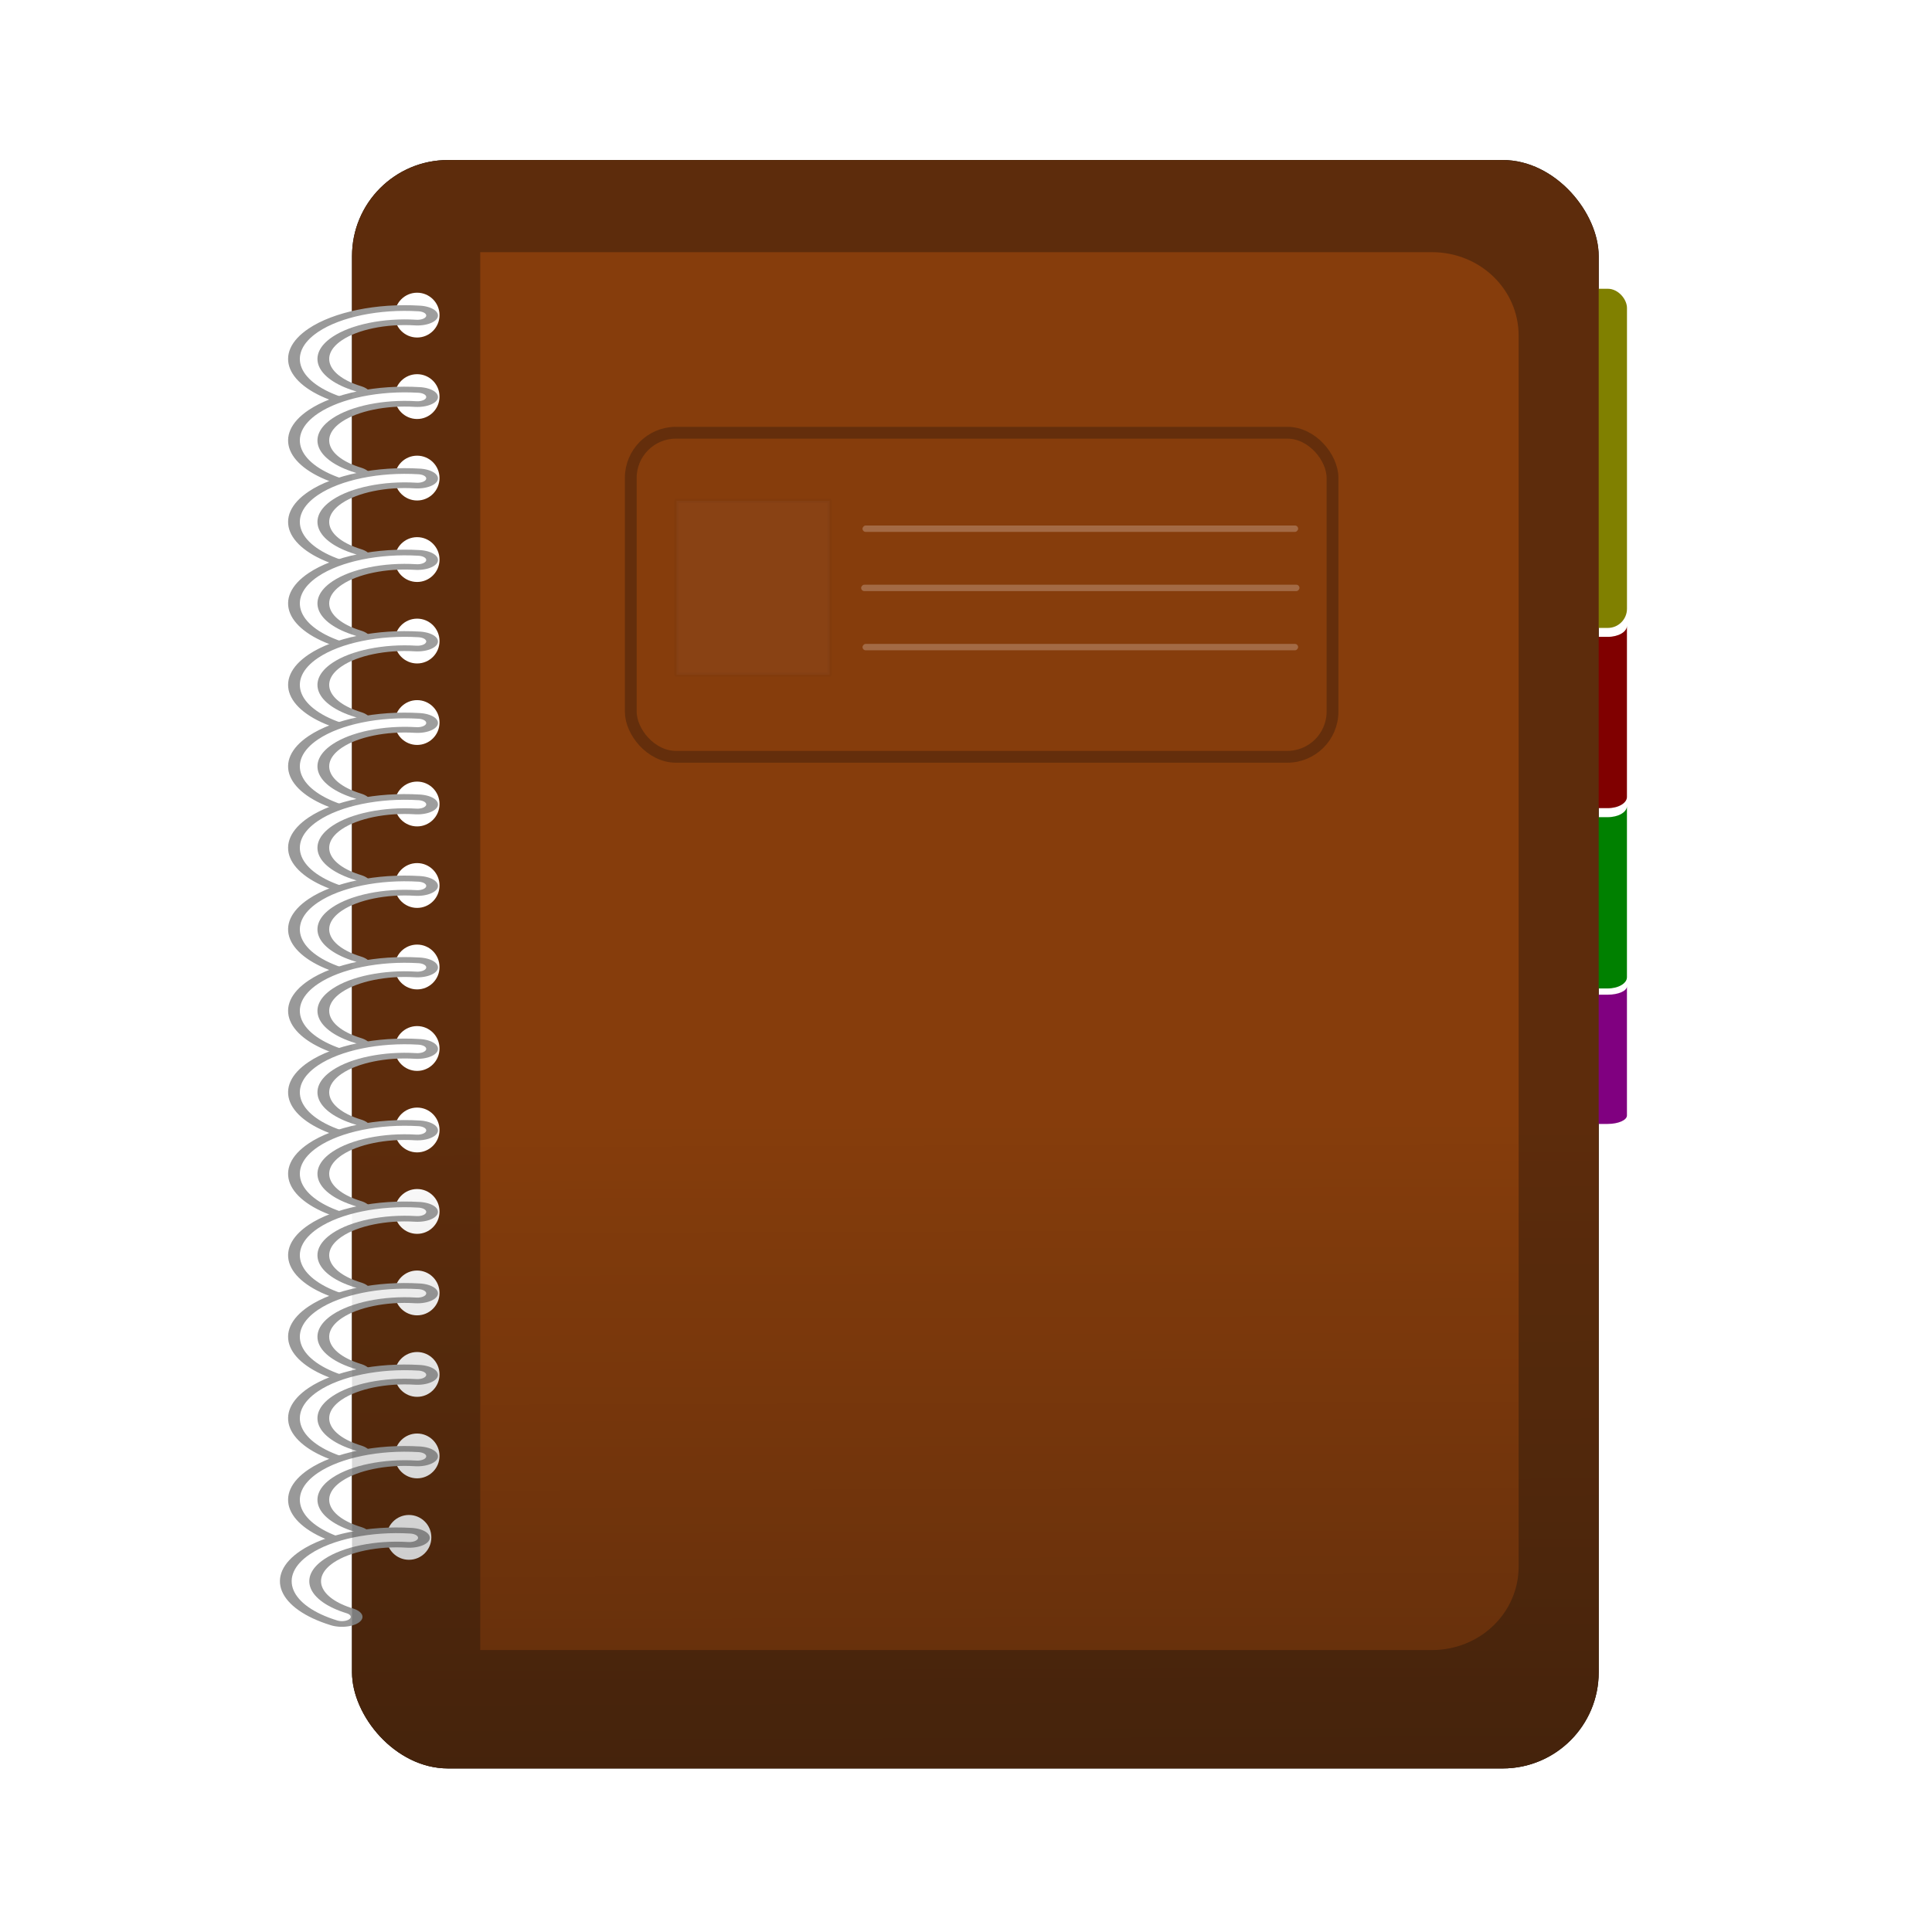<svg:svg xmlns:dc="http://purl.org/dc/elements/1.1/" xmlns:ns1="http://sodipodi.sourceforge.net/DTD/sodipodi-0.dtd" xmlns:ns2="http://www.inkscape.org/namespaces/inkscape" xmlns:ns4="http://creativecommons.org/ns#" xmlns:rdf="http://www.w3.org/1999/02/22-rdf-syntax-ns#" xmlns:svg="http://www.w3.org/2000/svg" height="195.426" id="svg2" version="1.1" viewBox="-23.612 -4.145 195.426 195.426" width="195.426" ns1:docname="Diary.svg" ns2:version="0.48.1 r9760">
  <svg:defs id="defs4">
    <svg:filter color-interpolation-filters="sRGB" height="1.484" id="filter3788" width="1.174" x="-.087" y="-.242" ns2:collect="always">
      <svg:feGaussianBlur id="feGaussianBlur3790" stdDeviation="4.957" ns2:collect="always" />
    </svg:filter>
    <svg:filter color-interpolation-filters="sRGB" id="filter4057" ns2:collect="always">
      <svg:feGaussianBlur id="feGaussianBlur4059" stdDeviation="12.237" ns2:collect="always" />
    </svg:filter>
    <svg:linearGradient gradientUnits="userSpaceOnUse" id="linearGradient4143" x1="516.44" x2="515.66" y1="727.92" y2="476.36" ns2:collect="always">
      <svg:stop id="stop4013" offset="0" style="stop-color:#000000;stop-opacity:.469" />
      <svg:stop id="stop4015" offset="1" style="stop-color:#000000;stop-opacity:0" />
    </svg:linearGradient>
  </svg:defs>
  <ns1:namedview bordercolor="#666666" borderopacity="1.0" fit-margin-bottom="0" fit-margin-left="0" fit-margin-right="0" fit-margin-top="0" id="base" pagecolor="#ffffff" showgrid="false" ns2:current-layer="layer1" ns2:cx="709.60379" ns2:cy="-284.17298" ns2:document-units="px" ns2:pageopacity="0.0" ns2:pageshadow="2" ns2:window-height="776" ns2:window-maximized="1" ns2:window-width="1230" ns2:window-x="50" ns2:window-y="24" ns2:zoom="0.55953144" />
  <svg:g id="layer1" transform="translate(-3.74 -7.011)" ns2:groupmode="layer" ns2:label="Layer 1">
    <svg:g id="g4061" transform="matrix(.413 0 0 .413 -127.93 -80.191)">
      <svg:rect height="393.93" id="rect4055" ry="23.51" style="filter:url(#filter4057);fill-rule:evenodd;fill:#000000" width="305.33" x="347.86" y="240.3" />
      <svg:rect height="83.069" id="rect4019" ry="4.702" style="fill-rule:evenodd;fill:#808000" width="13.322" x="646.8" y="271.83" />
      <svg:path d="m646.8 354.36v41.937c0 1.515 2.083 2.745 4.688 2.745h3.906c2.605 0 4.719-1.23 4.719-2.745v-41.937c0 1.515-2.114 2.727-4.719 2.727h-3.906c-2.605 0-4.688-1.211-4.688-2.727z" id="rect4021" style="fill-rule:evenodd;fill:#800000" ns2:connector-curvature="0" />
      <svg:path d="m646.8 398.52v41.937c0 1.515 2.083 2.745 4.688 2.745h3.906c2.605 0 4.719-1.23 4.719-2.745v-41.937c0 1.515-2.114 2.727-4.719 2.727h-3.906c-2.605 0-4.688-1.211-4.688-2.727z" id="path4026" style="fill-rule:evenodd;fill:#008000" ns2:connector-curvature="0" />
      <svg:path d="m646.8 442.67v31.64c0 1.143 2.083 2.071 4.688 2.071h3.906c2.605 0 4.719-0.928 4.719-2.071v-31.64c0 1.143-2.114 2.057-4.719 2.057h-3.906c-2.605 0-4.688-0.914-4.688-2.057z" id="path4032" style="fill-rule:evenodd;fill:#800080" ns2:connector-curvature="0" />
      <svg:rect height="393.93" id="rect2985" ry="23.51" style="fill-rule:evenodd;fill:#552200" width="305.33" x="347.86" y="240.3" />
      <svg:g id="g3917" transform="translate(0,6)">
        <svg:g id="g3792" transform="translate(2.743 -0)">
          <svg:path d="m409.08 317.28c0 2.597-2.105 4.702-4.702 4.702-2.597 0-4.702-2.105-4.702-4.702 0-2.597 2.105-4.702 4.702-4.702 2.597 0 4.702 2.105 4.702 4.702z" id="path3780" style="fill-rule:evenodd;fill:#ffffff" transform="matrix(1.167 0 0 1.167 -110.85 -97.982)" ns1:cx="404.37469" ns1:cy="317.27792" ns1:rx="4.7020316" ns1:ry="4.7020316" ns1:type="arc" />
          <svg:path d="m234.72 306.72c-19.003 25.071-53.536 29.028-77.132 8.838-16.274-13.925-23.69-36.464-19.125-58.129" id="path3766" style="stroke:#999999;stroke-linecap:round;stroke-width:25.146;fill:none" transform="matrix(.033 .193 -.399 .016 459.28 241.54)" ns1:cx="191.99962" ns1:cy="270.15967" ns1:end="3.3618276" ns1:open="true" ns1:rx="54.857033" ns1:ry="58.285599" ns1:start="0.67797216" ns1:type="arc" />
          <svg:path d="m234.72 306.72c-19.003 25.071-53.536 29.028-77.132 8.838-16.274-13.925-23.69-36.464-19.125-58.129" id="path3782" style="filter:url(#filter3788);stroke:#ffffff;stroke-linecap:round;stroke-width:10.777;fill:none" transform="matrix(.033 .193 -.399 .016 459.28 241.54)" ns1:cx="191.99962" ns1:cy="270.15967" ns1:end="3.3618276" ns1:open="true" ns1:rx="54.857033" ns1:ry="58.285599" ns1:start="0.67797216" ns1:type="arc" />
        </svg:g>
        <svg:g id="g3797" transform="translate(2.743 19.957)">
          <svg:path d="m409.08 317.28c0 2.597-2.105 4.702-4.702 4.702-2.597 0-4.702-2.105-4.702-4.702 0-2.597 2.105-4.702 4.702-4.702 2.597 0 4.702 2.105 4.702 4.702z" id="path3799" style="fill-rule:evenodd;fill:#ffffff" transform="matrix(1.167 0 0 1.167 -110.85 -97.982)" ns1:cx="404.37469" ns1:cy="317.27792" ns1:rx="4.7020316" ns1:ry="4.7020316" ns1:type="arc" />
          <svg:path d="m234.72 306.72c-19.003 25.071-53.536 29.028-77.132 8.838-16.274-13.925-23.69-36.464-19.125-58.129" id="path3801" style="stroke:#999999;stroke-linecap:round;stroke-width:25.146;fill:none" transform="matrix(.033 .193 -.399 .016 459.28 241.54)" ns1:cx="191.99962" ns1:cy="270.15967" ns1:end="3.3618276" ns1:open="true" ns1:rx="54.857033" ns1:ry="58.285599" ns1:start="0.67797216" ns1:type="arc" />
          <svg:path d="m234.72 306.72c-19.003 25.071-53.536 29.028-77.132 8.838-16.274-13.925-23.69-36.464-19.125-58.129" id="path3803" style="filter:url(#filter3788);stroke:#ffffff;stroke-linecap:round;stroke-width:10.777;fill:none" transform="matrix(.033 .193 -.399 .016 459.28 241.54)" ns1:cx="191.99962" ns1:cy="270.15967" ns1:end="3.3618276" ns1:open="true" ns1:rx="54.857033" ns1:ry="58.285599" ns1:start="0.67797216" ns1:type="arc" />
        </svg:g>
        <svg:g id="g3805" transform="translate(2.743 39.915)">
          <svg:path d="m409.08 317.28c0 2.597-2.105 4.702-4.702 4.702-2.597 0-4.702-2.105-4.702-4.702 0-2.597 2.105-4.702 4.702-4.702 2.597 0 4.702 2.105 4.702 4.702z" id="path3807" style="fill-rule:evenodd;fill:#ffffff" transform="matrix(1.167 0 0 1.167 -110.85 -97.982)" ns1:cx="404.37469" ns1:cy="317.27792" ns1:rx="4.7020316" ns1:ry="4.7020316" ns1:type="arc" />
          <svg:path d="m234.72 306.72c-19.003 25.071-53.536 29.028-77.132 8.838-16.274-13.925-23.69-36.464-19.125-58.129" id="path3809" style="stroke:#999999;stroke-linecap:round;stroke-width:25.146;fill:none" transform="matrix(.033 .193 -.399 .016 459.28 241.54)" ns1:cx="191.99962" ns1:cy="270.15967" ns1:end="3.3618276" ns1:open="true" ns1:rx="54.857033" ns1:ry="58.285599" ns1:start="0.67797216" ns1:type="arc" />
          <svg:path d="m234.72 306.72c-19.003 25.071-53.536 29.028-77.132 8.838-16.274-13.925-23.69-36.464-19.125-58.129" id="path3811" style="filter:url(#filter3788);stroke:#ffffff;stroke-linecap:round;stroke-width:10.777;fill:none" transform="matrix(.033 .193 -.399 .016 459.28 241.54)" ns1:cx="191.99962" ns1:cy="270.15967" ns1:end="3.3618276" ns1:open="true" ns1:rx="54.857033" ns1:ry="58.285599" ns1:start="0.67797216" ns1:type="arc" />
        </svg:g>
        <svg:g id="g3821" transform="translate(2.743 59.872)">
          <svg:path d="m409.08 317.28c0 2.597-2.105 4.702-4.702 4.702-2.597 0-4.702-2.105-4.702-4.702 0-2.597 2.105-4.702 4.702-4.702 2.597 0 4.702 2.105 4.702 4.702z" id="path3823" style="fill-rule:evenodd;fill:#ffffff" transform="matrix(1.167 0 0 1.167 -110.85 -97.982)" ns1:cx="404.37469" ns1:cy="317.27792" ns1:rx="4.7020316" ns1:ry="4.7020316" ns1:type="arc" />
          <svg:path d="m234.72 306.72c-19.003 25.071-53.536 29.028-77.132 8.838-16.274-13.925-23.69-36.464-19.125-58.129" id="path3825" style="stroke:#999999;stroke-linecap:round;stroke-width:25.146;fill:none" transform="matrix(.033 .193 -.399 .016 459.28 241.54)" ns1:cx="191.99962" ns1:cy="270.15967" ns1:end="3.3618276" ns1:open="true" ns1:rx="54.857033" ns1:ry="58.285599" ns1:start="0.67797216" ns1:type="arc" />
          <svg:path d="m234.72 306.72c-19.003 25.071-53.536 29.028-77.132 8.838-16.274-13.925-23.69-36.464-19.125-58.129" id="path3827" style="filter:url(#filter3788);stroke:#ffffff;stroke-linecap:round;stroke-width:10.777;fill:none" transform="matrix(.033 .193 -.399 .016 459.28 241.54)" ns1:cx="191.99962" ns1:cy="270.15967" ns1:end="3.3618276" ns1:open="true" ns1:rx="54.857033" ns1:ry="58.285599" ns1:start="0.67797216" ns1:type="arc" />
        </svg:g>
        <svg:g id="g3829" transform="translate(2.743 79.83)">
          <svg:path d="m409.08 317.28c0 2.597-2.105 4.702-4.702 4.702-2.597 0-4.702-2.105-4.702-4.702 0-2.597 2.105-4.702 4.702-4.702 2.597 0 4.702 2.105 4.702 4.702z" id="path3831" style="fill-rule:evenodd;fill:#ffffff" transform="matrix(1.167 0 0 1.167 -110.85 -97.982)" ns1:cx="404.37469" ns1:cy="317.27792" ns1:rx="4.7020316" ns1:ry="4.7020316" ns1:type="arc" />
          <svg:path d="m234.72 306.72c-19.003 25.071-53.536 29.028-77.132 8.838-16.274-13.925-23.69-36.464-19.125-58.129" id="path3833" style="stroke:#999999;stroke-linecap:round;stroke-width:25.146;fill:none" transform="matrix(.033 .193 -.399 .016 459.28 241.54)" ns1:cx="191.99962" ns1:cy="270.15967" ns1:end="3.3618276" ns1:open="true" ns1:rx="54.857033" ns1:ry="58.285599" ns1:start="0.67797216" ns1:type="arc" />
          <svg:path d="m234.72 306.72c-19.003 25.071-53.536 29.028-77.132 8.838-16.274-13.925-23.69-36.464-19.125-58.129" id="path3835" style="filter:url(#filter3788);stroke:#ffffff;stroke-linecap:round;stroke-width:10.777;fill:none" transform="matrix(.033 .193 -.399 .016 459.28 241.54)" ns1:cx="191.99962" ns1:cy="270.15967" ns1:end="3.3618276" ns1:open="true" ns1:rx="54.857033" ns1:ry="58.285599" ns1:start="0.67797216" ns1:type="arc" />
        </svg:g>
        <svg:g id="g3837" transform="translate(2.743 99.787)">
          <svg:path d="m409.08 317.28c0 2.597-2.105 4.702-4.702 4.702-2.597 0-4.702-2.105-4.702-4.702 0-2.597 2.105-4.702 4.702-4.702 2.597 0 4.702 2.105 4.702 4.702z" id="path3839" style="fill-rule:evenodd;fill:#ffffff" transform="matrix(1.167 0 0 1.167 -110.85 -97.982)" ns1:cx="404.37469" ns1:cy="317.27792" ns1:rx="4.7020316" ns1:ry="4.7020316" ns1:type="arc" />
          <svg:path d="m234.72 306.72c-19.003 25.071-53.536 29.028-77.132 8.838-16.274-13.925-23.69-36.464-19.125-58.129" id="path3841" style="stroke:#999999;stroke-linecap:round;stroke-width:25.146;fill:none" transform="matrix(.033 .193 -.399 .016 459.28 241.54)" ns1:cx="191.99962" ns1:cy="270.15967" ns1:end="3.3618276" ns1:open="true" ns1:rx="54.857033" ns1:ry="58.285599" ns1:start="0.67797216" ns1:type="arc" />
          <svg:path d="m234.72 306.72c-19.003 25.071-53.536 29.028-77.132 8.838-16.274-13.925-23.69-36.464-19.125-58.129" id="path3843" style="filter:url(#filter3788);stroke:#ffffff;stroke-linecap:round;stroke-width:10.777;fill:none" transform="matrix(.033 .193 -.399 .016 459.28 241.54)" ns1:cx="191.99962" ns1:cy="270.15967" ns1:end="3.3618276" ns1:open="true" ns1:rx="54.857033" ns1:ry="58.285599" ns1:start="0.67797216" ns1:type="arc" />
        </svg:g>
        <svg:g id="g3845" transform="translate(2.743 119.74)">
          <svg:path d="m409.08 317.28c0 2.597-2.105 4.702-4.702 4.702-2.597 0-4.702-2.105-4.702-4.702 0-2.597 2.105-4.702 4.702-4.702 2.597 0 4.702 2.105 4.702 4.702z" id="path3847" style="fill-rule:evenodd;fill:#ffffff" transform="matrix(1.167 0 0 1.167 -110.85 -97.982)" ns1:cx="404.37469" ns1:cy="317.27792" ns1:rx="4.7020316" ns1:ry="4.7020316" ns1:type="arc" />
          <svg:path d="m234.72 306.72c-19.003 25.071-53.536 29.028-77.132 8.838-16.274-13.925-23.69-36.464-19.125-58.129" id="path3849" style="stroke:#999999;stroke-linecap:round;stroke-width:25.146;fill:none" transform="matrix(.033 .193 -.399 .016 459.28 241.54)" ns1:cx="191.99962" ns1:cy="270.15967" ns1:end="3.3618276" ns1:open="true" ns1:rx="54.857033" ns1:ry="58.285599" ns1:start="0.67797216" ns1:type="arc" />
          <svg:path d="m234.72 306.72c-19.003 25.071-53.536 29.028-77.132 8.838-16.274-13.925-23.69-36.464-19.125-58.129" id="path3851" style="filter:url(#filter3788);stroke:#ffffff;stroke-linecap:round;stroke-width:10.777;fill:none" transform="matrix(.033 .193 -.399 .016 459.28 241.54)" ns1:cx="191.99962" ns1:cy="270.15967" ns1:end="3.3618276" ns1:open="true" ns1:rx="54.857033" ns1:ry="58.285599" ns1:start="0.67797216" ns1:type="arc" />
        </svg:g>
        <svg:g id="g3853" transform="translate(2.743 139.7)">
          <svg:path d="m409.08 317.28c0 2.597-2.105 4.702-4.702 4.702-2.597 0-4.702-2.105-4.702-4.702 0-2.597 2.105-4.702 4.702-4.702 2.597 0 4.702 2.105 4.702 4.702z" id="path3855" style="fill-rule:evenodd;fill:#ffffff" transform="matrix(1.167 0 0 1.167 -110.85 -97.982)" ns1:cx="404.37469" ns1:cy="317.27792" ns1:rx="4.7020316" ns1:ry="4.7020316" ns1:type="arc" />
          <svg:path d="m234.72 306.72c-19.003 25.071-53.536 29.028-77.132 8.838-16.274-13.925-23.69-36.464-19.125-58.129" id="path3857" style="stroke:#999999;stroke-linecap:round;stroke-width:25.146;fill:none" transform="matrix(.033 .193 -.399 .016 459.28 241.54)" ns1:cx="191.99962" ns1:cy="270.15967" ns1:end="3.3618276" ns1:open="true" ns1:rx="54.857033" ns1:ry="58.285599" ns1:start="0.67797216" ns1:type="arc" />
          <svg:path d="m234.72 306.72c-19.003 25.071-53.536 29.028-77.132 8.838-16.274-13.925-23.69-36.464-19.125-58.129" id="path3859" style="filter:url(#filter3788);stroke:#ffffff;stroke-linecap:round;stroke-width:10.777;fill:none" transform="matrix(.033 .193 -.399 .016 459.28 241.54)" ns1:cx="191.99962" ns1:cy="270.15967" ns1:end="3.3618276" ns1:open="true" ns1:rx="54.857033" ns1:ry="58.285599" ns1:start="0.67797216" ns1:type="arc" />
        </svg:g>
        <svg:g id="g3861" transform="translate(2.743 159.66)">
          <svg:path d="m409.08 317.28c0 2.597-2.105 4.702-4.702 4.702-2.597 0-4.702-2.105-4.702-4.702 0-2.597 2.105-4.702 4.702-4.702 2.597 0 4.702 2.105 4.702 4.702z" id="path3863" style="fill-rule:evenodd;fill:#ffffff" transform="matrix(1.167 0 0 1.167 -110.85 -97.982)" ns1:cx="404.37469" ns1:cy="317.27792" ns1:rx="4.7020316" ns1:ry="4.7020316" ns1:type="arc" />
          <svg:path d="m234.72 306.72c-19.003 25.071-53.536 29.028-77.132 8.838-16.274-13.925-23.69-36.464-19.125-58.129" id="path3865" style="stroke:#999999;stroke-linecap:round;stroke-width:25.146;fill:none" transform="matrix(.033 .193 -.399 .016 459.28 241.54)" ns1:cx="191.99962" ns1:cy="270.15967" ns1:end="3.3618276" ns1:open="true" ns1:rx="54.857033" ns1:ry="58.285599" ns1:start="0.67797216" ns1:type="arc" />
          <svg:path d="m234.72 306.72c-19.003 25.071-53.536 29.028-77.132 8.838-16.274-13.925-23.69-36.464-19.125-58.129" id="path3867" style="filter:url(#filter3788);stroke:#ffffff;stroke-linecap:round;stroke-width:10.777;fill:none" transform="matrix(.033 .193 -.399 .016 459.28 241.54)" ns1:cx="191.99962" ns1:cy="270.15967" ns1:end="3.3618276" ns1:open="true" ns1:rx="54.857033" ns1:ry="58.285599" ns1:start="0.67797216" ns1:type="arc" />
        </svg:g>
        <svg:g id="g3869" transform="translate(2.743 179.62)">
          <svg:path d="m409.08 317.28c0 2.597-2.105 4.702-4.702 4.702-2.597 0-4.702-2.105-4.702-4.702 0-2.597 2.105-4.702 4.702-4.702 2.597 0 4.702 2.105 4.702 4.702z" id="path3871" style="fill-rule:evenodd;fill:#ffffff" transform="matrix(1.167 0 0 1.167 -110.85 -97.982)" ns1:cx="404.37469" ns1:cy="317.27792" ns1:rx="4.7020316" ns1:ry="4.7020316" ns1:type="arc" />
          <svg:path d="m234.72 306.72c-19.003 25.071-53.536 29.028-77.132 8.838-16.274-13.925-23.69-36.464-19.125-58.129" id="path3873" style="stroke:#999999;stroke-linecap:round;stroke-width:25.146;fill:none" transform="matrix(.033 .193 -.399 .016 459.28 241.54)" ns1:cx="191.99962" ns1:cy="270.15967" ns1:end="3.3618276" ns1:open="true" ns1:rx="54.857033" ns1:ry="58.285599" ns1:start="0.67797216" ns1:type="arc" />
          <svg:path d="m234.72 306.72c-19.003 25.071-53.536 29.028-77.132 8.838-16.274-13.925-23.69-36.464-19.125-58.129" id="path3875" style="filter:url(#filter3788);stroke:#ffffff;stroke-linecap:round;stroke-width:10.777;fill:none" transform="matrix(.033 .193 -.399 .016 459.28 241.54)" ns1:cx="191.99962" ns1:cy="270.15967" ns1:end="3.3618276" ns1:open="true" ns1:rx="54.857033" ns1:ry="58.285599" ns1:start="0.67797216" ns1:type="arc" />
        </svg:g>
        <svg:g id="g3877" transform="translate(2.743 199.58)">
          <svg:path d="m409.08 317.28c0 2.597-2.105 4.702-4.702 4.702-2.597 0-4.702-2.105-4.702-4.702 0-2.597 2.105-4.702 4.702-4.702 2.597 0 4.702 2.105 4.702 4.702z" id="path3879" style="fill-rule:evenodd;fill:#ffffff" transform="matrix(1.167 0 0 1.167 -110.85 -97.982)" ns1:cx="404.37469" ns1:cy="317.27792" ns1:rx="4.7020316" ns1:ry="4.7020316" ns1:type="arc" />
          <svg:path d="m234.72 306.72c-19.003 25.071-53.536 29.028-77.132 8.838-16.274-13.925-23.69-36.464-19.125-58.129" id="path3881" style="stroke:#999999;stroke-linecap:round;stroke-width:25.146;fill:none" transform="matrix(.033 .193 -.399 .016 459.28 241.54)" ns1:cx="191.99962" ns1:cy="270.15967" ns1:end="3.3618276" ns1:open="true" ns1:rx="54.857033" ns1:ry="58.285599" ns1:start="0.67797216" ns1:type="arc" />
          <svg:path d="m234.72 306.72c-19.003 25.071-53.536 29.028-77.132 8.838-16.274-13.925-23.69-36.464-19.125-58.129" id="path3883" style="filter:url(#filter3788);stroke:#ffffff;stroke-linecap:round;stroke-width:10.777;fill:none" transform="matrix(.033 .193 -.399 .016 459.28 241.54)" ns1:cx="191.99962" ns1:cy="270.15967" ns1:end="3.3618276" ns1:open="true" ns1:rx="54.857033" ns1:ry="58.285599" ns1:start="0.67797216" ns1:type="arc" />
        </svg:g>
        <svg:g id="g3885" transform="translate(2.743 219.53)">
          <svg:path d="m409.08 317.28c0 2.597-2.105 4.702-4.702 4.702-2.597 0-4.702-2.105-4.702-4.702 0-2.597 2.105-4.702 4.702-4.702 2.597 0 4.702 2.105 4.702 4.702z" id="path3887" style="fill-rule:evenodd;fill:#ffffff" transform="matrix(1.167 0 0 1.167 -110.85 -97.982)" ns1:cx="404.37469" ns1:cy="317.27792" ns1:rx="4.7020316" ns1:ry="4.7020316" ns1:type="arc" />
          <svg:path d="m234.72 306.72c-19.003 25.071-53.536 29.028-77.132 8.838-16.274-13.925-23.69-36.464-19.125-58.129" id="path3889" style="stroke:#999999;stroke-linecap:round;stroke-width:25.146;fill:none" transform="matrix(.033 .193 -.399 .016 459.28 241.54)" ns1:cx="191.99962" ns1:cy="270.15967" ns1:end="3.3618276" ns1:open="true" ns1:rx="54.857033" ns1:ry="58.285599" ns1:start="0.67797216" ns1:type="arc" />
          <svg:path d="m234.72 306.72c-19.003 25.071-53.536 29.028-77.132 8.838-16.274-13.925-23.69-36.464-19.125-58.129" id="path3891" style="filter:url(#filter3788);stroke:#ffffff;stroke-linecap:round;stroke-width:10.777;fill:none" transform="matrix(.033 .193 -.399 .016 459.28 241.54)" ns1:cx="191.99962" ns1:cy="270.15967" ns1:end="3.3618276" ns1:open="true" ns1:rx="54.857033" ns1:ry="58.285599" ns1:start="0.67797216" ns1:type="arc" />
        </svg:g>
        <svg:g id="g3893" transform="translate(2.743 239.49)">
          <svg:path d="m409.08 317.28c0 2.597-2.105 4.702-4.702 4.702-2.597 0-4.702-2.105-4.702-4.702 0-2.597 2.105-4.702 4.702-4.702 2.597 0 4.702 2.105 4.702 4.702z" id="path3895" style="fill-rule:evenodd;fill:#ffffff" transform="matrix(1.167 0 0 1.167 -110.85 -97.982)" ns1:cx="404.37469" ns1:cy="317.27792" ns1:rx="4.7020316" ns1:ry="4.7020316" ns1:type="arc" />
          <svg:path d="m234.72 306.72c-19.003 25.071-53.536 29.028-77.132 8.838-16.274-13.925-23.69-36.464-19.125-58.129" id="path3897" style="stroke:#999999;stroke-linecap:round;stroke-width:25.146;fill:none" transform="matrix(.033 .193 -.399 .016 459.28 241.54)" ns1:cx="191.99962" ns1:cy="270.15967" ns1:end="3.3618276" ns1:open="true" ns1:rx="54.857033" ns1:ry="58.285599" ns1:start="0.67797216" ns1:type="arc" />
          <svg:path d="m234.72 306.72c-19.003 25.071-53.536 29.028-77.132 8.838-16.274-13.925-23.69-36.464-19.125-58.129" id="path3899" style="filter:url(#filter3788);stroke:#ffffff;stroke-linecap:round;stroke-width:10.777;fill:none" transform="matrix(.033 .193 -.399 .016 459.28 241.54)" ns1:cx="191.99962" ns1:cy="270.15967" ns1:end="3.3618276" ns1:open="true" ns1:rx="54.857033" ns1:ry="58.285599" ns1:start="0.67797216" ns1:type="arc" />
        </svg:g>
        <svg:g id="g3901" transform="translate(2.743 259.45)">
          <svg:path d="m409.08 317.28c0 2.597-2.105 4.702-4.702 4.702-2.597 0-4.702-2.105-4.702-4.702 0-2.597 2.105-4.702 4.702-4.702 2.597 0 4.702 2.105 4.702 4.702z" id="path3903" style="fill-rule:evenodd;fill:#ffffff" transform="matrix(1.167 0 0 1.167 -110.85 -97.982)" ns1:cx="404.37469" ns1:cy="317.27792" ns1:rx="4.7020316" ns1:ry="4.7020316" ns1:type="arc" />
          <svg:path d="m234.72 306.72c-19.003 25.071-53.536 29.028-77.132 8.838-16.274-13.925-23.69-36.464-19.125-58.129" id="path3905" style="stroke:#999999;stroke-linecap:round;stroke-width:25.146;fill:none" transform="matrix(.033 .193 -.399 .016 459.28 241.54)" ns1:cx="191.99962" ns1:cy="270.15967" ns1:end="3.3618276" ns1:open="true" ns1:rx="54.857033" ns1:ry="58.285599" ns1:start="0.67797216" ns1:type="arc" />
          <svg:path d="m234.72 306.72c-19.003 25.071-53.536 29.028-77.132 8.838-16.274-13.925-23.69-36.464-19.125-58.129" id="path3907" style="filter:url(#filter3788);stroke:#ffffff;stroke-linecap:round;stroke-width:10.777;fill:none" transform="matrix(.033 .193 -.399 .016 459.28 241.54)" ns1:cx="191.99962" ns1:cy="270.15967" ns1:end="3.3618276" ns1:open="true" ns1:rx="54.857033" ns1:ry="58.285599" ns1:start="0.67797216" ns1:type="arc" />
        </svg:g>
        <svg:g id="g3909" transform="translate(2.743 279.41)">
          <svg:path d="m409.08 317.28c0 2.597-2.105 4.702-4.702 4.702-2.597 0-4.702-2.105-4.702-4.702 0-2.597 2.105-4.702 4.702-4.702 2.597 0 4.702 2.105 4.702 4.702z" id="path3911" style="fill-rule:evenodd;fill:#ffffff" transform="matrix(1.167 0 0 1.167 -110.85 -97.982)" ns1:cx="404.37469" ns1:cy="317.27792" ns1:rx="4.7020316" ns1:ry="4.7020316" ns1:type="arc" />
          <svg:path d="m234.72 306.72c-19.003 25.071-53.536 29.028-77.132 8.838-16.274-13.925-23.69-36.464-19.125-58.129" id="path3913" style="stroke:#999999;stroke-linecap:round;stroke-width:25.146;fill:none" transform="matrix(.033 .193 -.399 .016 459.28 241.54)" ns1:cx="191.99962" ns1:cy="270.15967" ns1:end="3.3618276" ns1:open="true" ns1:rx="54.857033" ns1:ry="58.285599" ns1:start="0.67797216" ns1:type="arc" />
          <svg:path d="m234.72 306.72c-19.003 25.071-53.536 29.028-77.132 8.838-16.274-13.925-23.69-36.464-19.125-58.129" id="path3915" style="filter:url(#filter3788);stroke:#ffffff;stroke-linecap:round;stroke-width:10.777;fill:none" transform="matrix(.033 .193 -.399 .016 459.28 241.54)" ns1:cx="191.99962" ns1:cy="270.15967" ns1:end="3.3618276" ns1:open="true" ns1:rx="54.857033" ns1:ry="58.285599" ns1:start="0.67797216" ns1:type="arc" />
        </svg:g>
        <svg:g id="g3813" transform="translate(.743 299.36)">
          <svg:path d="m409.08 317.28c0 2.597-2.105 4.702-4.702 4.702-2.597 0-4.702-2.105-4.702-4.702 0-2.597 2.105-4.702 4.702-4.702 2.597 0 4.702 2.105 4.702 4.702z" id="path3815" style="fill-rule:evenodd;fill:#ffffff" transform="matrix(1.167 0 0 1.167 -110.85 -97.982)" ns1:cx="404.37469" ns1:cy="317.27792" ns1:rx="4.7020316" ns1:ry="4.7020316" ns1:type="arc" />
          <svg:path d="m234.72 306.72c-19.003 25.071-53.536 29.028-77.132 8.838-16.274-13.925-23.69-36.464-19.125-58.129" id="path3817" style="stroke:#999999;stroke-linecap:round;stroke-width:25.146;fill:none" transform="matrix(.033 .193 -.399 .016 459.28 241.54)" ns1:cx="191.99962" ns1:cy="270.15967" ns1:end="3.3618276" ns1:open="true" ns1:rx="54.857033" ns1:ry="58.285599" ns1:start="0.67797216" ns1:type="arc" />
          <svg:path d="m234.72 306.72c-19.003 25.071-53.536 29.028-77.132 8.838-16.274-13.925-23.69-36.464-19.125-58.129" id="path3819" style="filter:url(#filter3788);stroke:#ffffff;stroke-linecap:round;stroke-width:10.777;fill:none" transform="matrix(.033 .193 -.399 .016 459.28 241.54)" ns1:cx="191.99962" ns1:cy="270.15967" ns1:end="3.3618276" ns1:open="true" ns1:rx="54.857033" ns1:ry="58.285599" ns1:start="0.67797216" ns1:type="arc" />
        </svg:g>
      </svg:g>
      <svg:path d="m379.26 262.87h233.11c11.754 0 21.217 9.113 21.217 20.433v301.5c0 11.32-9.463 20.433-21.217 20.433h-233.11z" id="rect3983" style="fill-rule:evenodd;fill:#803300" ns1:nodetypes="csssscc" ns2:connector-curvature="0" />
      <svg:rect height="79.37" id="rect3986" ry="11.068" style="opacity:.423;stroke-linejoin:round;stroke:#2b1100;stroke-linecap:round;stroke-width:2.89;fill:none" width="171.87" x="416.13" y="307.09" />
      <svg:g id="g4004" style="opacity:.235">
        <svg:rect height="1.567" id="rect3988" ry=".784" style="fill:#ffffff" transform="scale(1,-1)" width="106.69" x="472.89" y="-331.38" />
        <svg:rect height="1.567" id="rect3990" ry=".784" style="fill:#ffffff" transform="scale(1,-1)" width="107.36" x="472.55" y="-345.88" />
        <svg:rect height="1.567" id="rect3992" ry=".784" style="fill:#ffffff" transform="scale(1,-1)" width="106.69" x="472.89" y="-360.38" />
      </svg:g>
      <svg:rect height="42.597" id="rect3994" ry="0" style="opacity:.042;stroke-linejoin:round;stroke:#2b1100;stroke-linecap:round;stroke-width:.989;fill:#cccccc" width="37.518" x="427.32" y="323.77" />
      <svg:rect height="393.93" id="rect4009" ry="23.51" style="fill-rule:evenodd;fill:url(#linearGradient4143)" width="305.33" x="347.86" y="240.3" />
      <svg:rect height="393.93" id="rect4053" ry="23.51" style="opacity:.047;fill-rule:evenodd;fill:#ffffff" width="305.33" x="347.86" y="240.3" />
    </svg:g>
  </svg:g>
</svg:svg>